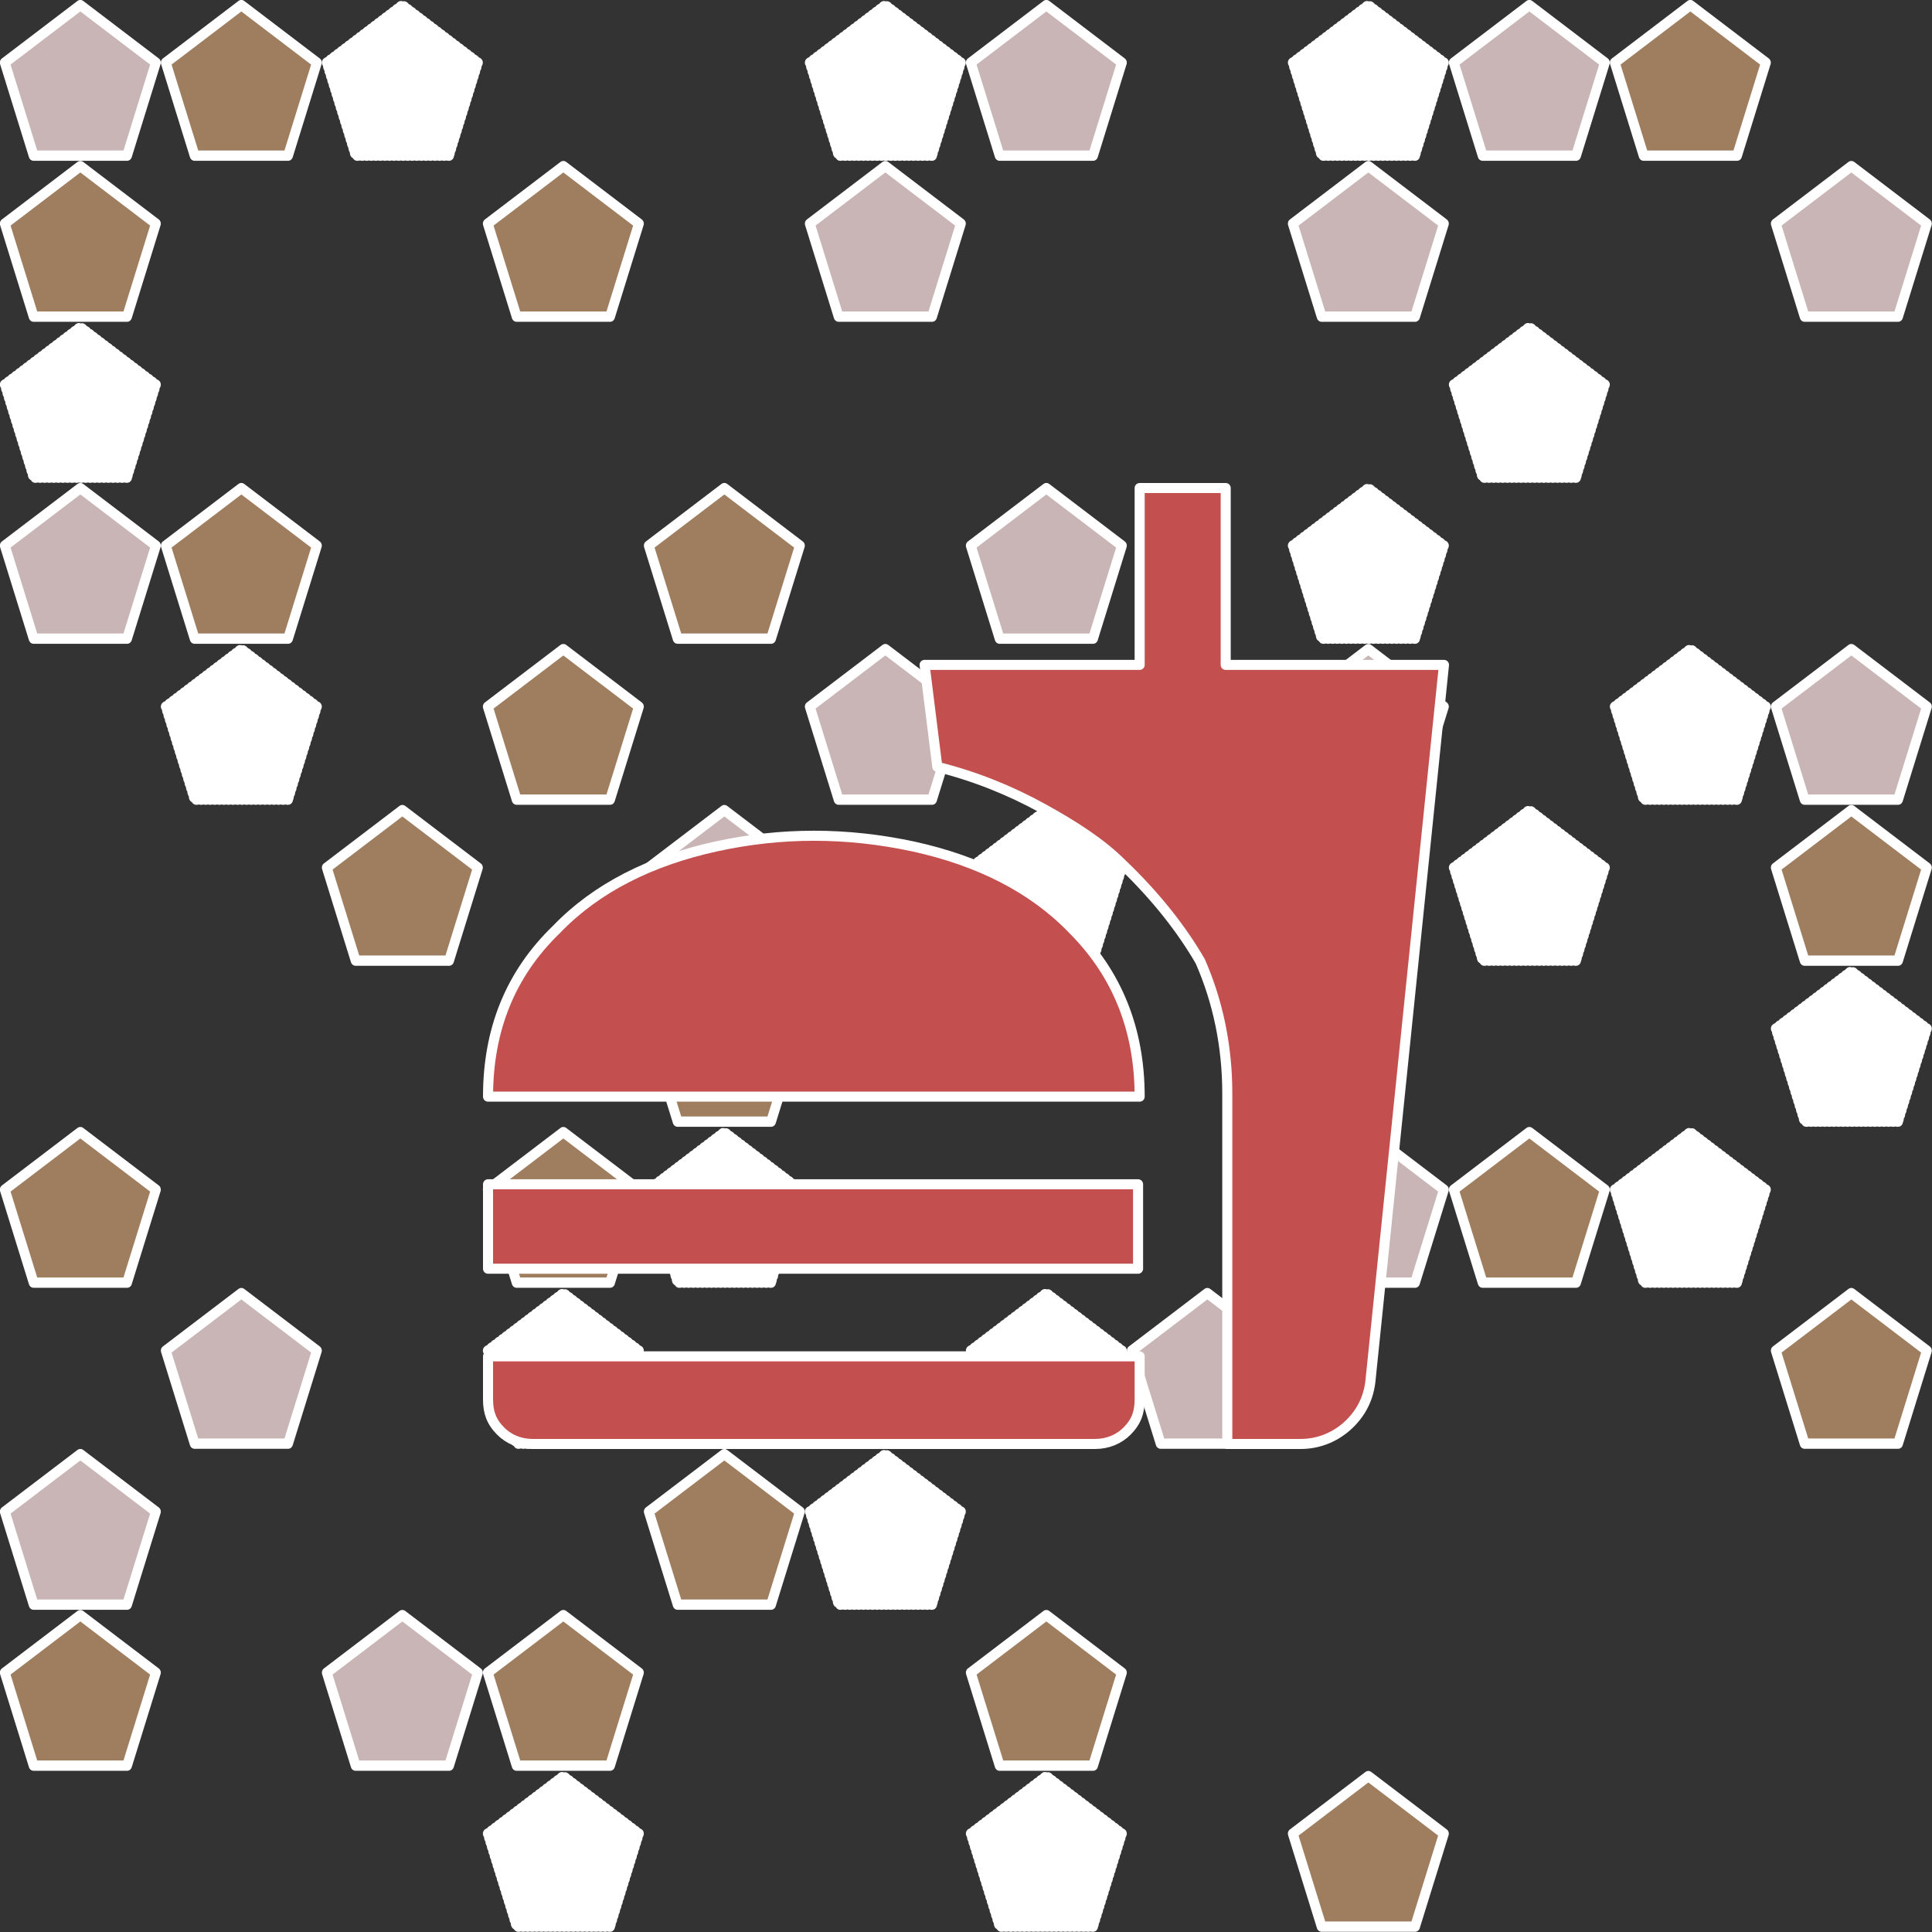 <?xml version="1.0" encoding="UTF-8" standalone="no"?>
<!-- Created with Inkscape (http://www.inkscape.org/) -->

<svg
   width="3840"
   height="3840"
   viewBox="0 0 1016 1016"
   version="1.1"
   id="svg1"
   inkscape:version="1.4.1 (93de688d07, 2025-03-30)"
   sodipodi:docname="featured-food.svg"
   xml:space="preserve"
   xmlns:inkscape="http://www.inkscape.org/namespaces/inkscape"
   xmlns:sodipodi="http://sodipodi.sourceforge.net/DTD/sodipodi-0.dtd"
   xmlns="http://www.w3.org/2000/svg"
   xmlns:svg="http://www.w3.org/2000/svg"><rect x="0" y="0" width="1016" height="1016" fill="#333333" stroke="none"/><sodipodi:namedview
     id="namedview1"
     pagecolor="#ffffff"
     bordercolor="#000000"
     borderopacity="0.25"
     inkscape:showpageshadow="2"
     inkscape:pageopacity="0.0"
     inkscape:pagecheckerboard="0"
     inkscape:deskcolor="#d1d1d1"
     inkscape:document-units="px"
     inkscape:zoom="0.19965376"
     inkscape:cx="1823.1562"
     inkscape:cy="2910.0379"
     inkscape:window-width="1918"
     inkscape:window-height="2132"
     inkscape:window-x="0"
     inkscape:window-y="0"
     inkscape:window-maximized="0"
     inkscape:current-layer="layer2"
     showguides="true"><sodipodi:guide
       position="0,508"
       orientation="0,1"
       id="guide1"
       inkscape:locked="false"
       inkscape:label=""
       inkscape:color="rgb(0,134,229)" /><sodipodi:guide
       position="508,1016"
       orientation="-1,0"
       id="guide3"
       inkscape:locked="false"
       inkscape:label=""
       inkscape:color="rgb(0,134,229)" /></sodipodi:namedview><defs
     id="defs1"><style
       id="style1">.cls-1{fill:#5b9c95;}.cls-2{fill:#72392f;}.cls-3{fill:#5e302b;}.cls-4{fill:#7f3e37;}.cls-5{fill:#cc9458;}.cls-6{fill:#f0c788;}.cls-7{fill:#eaac2e;}.cls-8{fill:#da4d5d;}.cls-9{fill:#d63d55;}.cls-10{fill:#f6e0b8;}.cls-11{fill:#76c27d;}.cls-12{fill:#69aa6d;}.cls-13{fill:#c99028;}</style></defs><g
     inkscape:label="Background 1"
     inkscape:groupmode="layer"
     id="layer1-6"
     inkscape:highlight-color="#c9b5b5"
     style="display:inline"
     transform="translate(1.5708256e-4,1.5442627e-4)"><path
       sodipodi:type="star"
       style="display:inline;fill:#c9b5b5;fill-opacity:1;stroke:#ffffff;stroke-width:12.948;stroke-linecap:round;stroke-linejoin:round;stroke-dasharray:none;stroke-dashoffset:1536;stroke-opacity:1"
       id="path8-6-3-7-1"
       inkscape:flatsided="true"
       sodipodi:sides="5"
       sodipodi:cx="508"
       sodipodi:cy="169.33334"
       sodipodi:r1="104.70524"
       sodipodi:r2="84.708321"
       sodipodi:arg1="0.94180129"
       sodipodi:arg2="1.5701198"
       inkscape:rounded="0"
       inkscape:randomized="0"
       d="m 569.601,254 -123.088,0.083 -38.116,-117.038 99.532,-72.417 99.63,72.282 z"
       inkscape:transform-center-y="-4.1832767"
       transform="matrix(0.399,2.8304596e-4,-2.700364e-4,0.418,770.937,314.192)"
       inkscape:transform-center-x="-2.2234931e-06"
       inkscape:label="path17" /><path
       sodipodi:type="star"
       style="display:inline;fill:#c9b5b5;fill-opacity:1;stroke:#ffffff;stroke-width:12.948;stroke-linecap:round;stroke-linejoin:round;stroke-dasharray:none;stroke-dashoffset:1536;stroke-opacity:1"
       id="path8-6-3-7"
       inkscape:flatsided="true"
       sodipodi:sides="5"
       sodipodi:cx="508"
       sodipodi:cy="169.33334"
       sodipodi:r1="104.70524"
       sodipodi:r2="84.708321"
       sodipodi:arg1="0.94180129"
       sodipodi:arg2="1.5701198"
       inkscape:rounded="0"
       inkscape:randomized="0"
       d="m 569.601,254 -123.088,0.083 -38.116,-117.038 99.532,-72.417 99.63,72.282 z"
       inkscape:transform-center-y="-4.1832767"
       transform="matrix(0.399,2.8304596e-4,-2.700364e-4,0.418,770.937,60.192)"
       inkscape:transform-center-x="-2.2234931e-06"
       inkscape:label="path16" /><path
       sodipodi:type="star"
       style="display:inline;fill:#c9b5b5;fill-opacity:1;stroke:#ffffff;stroke-width:12.948;stroke-linecap:round;stroke-linejoin:round;stroke-dasharray:none;stroke-dashoffset:1536;stroke-opacity:1"
       id="path8-17"
       inkscape:flatsided="true"
       sodipodi:sides="5"
       sodipodi:cx="508"
       sodipodi:cy="169.33334"
       sodipodi:r1="104.70524"
       sodipodi:r2="84.708321"
       sodipodi:arg1="0.94180129"
       sodipodi:arg2="1.5701198"
       inkscape:rounded="0"
       inkscape:randomized="0"
       d="m 569.601,254 -123.088,0.083 -38.116,-117.038 99.532,-72.417 99.63,72.282 z"
       inkscape:transform-center-y="-4.1832767"
       transform="matrix(0.399,2.8304596e-4,-2.700364e-4,0.418,601.603,-24.475)"
       inkscape:transform-center-x="-2.2234931e-06"
       inkscape:label="path15" /><path
       sodipodi:type="star"
       style="display:inline;fill:#c9b5b5;fill-opacity:1;stroke:#ffffff;stroke-width:12.948;stroke-linecap:round;stroke-linejoin:round;stroke-dasharray:none;stroke-dashoffset:1536;stroke-opacity:1"
       id="path8-6-3-9-7-3"
       inkscape:flatsided="true"
       sodipodi:sides="5"
       sodipodi:cx="508"
       sodipodi:cy="169.33334"
       sodipodi:r1="104.70524"
       sodipodi:r2="84.708321"
       sodipodi:arg1="0.94180129"
       sodipodi:arg2="1.5701198"
       inkscape:rounded="0"
       inkscape:randomized="0"
       d="m 569.601,254 -123.088,0.083 -38.116,-117.038 99.532,-72.417 99.63,72.282 z"
       inkscape:transform-center-y="-4.1832767"
       transform="matrix(0.399,2.8304596e-4,-2.700364e-4,0.418,516.936,568.192)"
       inkscape:transform-center-x="-2.2234931e-06"
       inkscape:label="path14" /><path
       sodipodi:type="star"
       style="display:inline;fill:#c9b5b5;fill-opacity:1;stroke:#ffffff;stroke-width:12.948;stroke-linecap:round;stroke-linejoin:round;stroke-dasharray:none;stroke-dashoffset:1536;stroke-opacity:1"
       id="path8-6-3-9-7"
       inkscape:flatsided="true"
       sodipodi:sides="5"
       sodipodi:cx="508"
       sodipodi:cy="169.33334"
       sodipodi:r1="104.70524"
       sodipodi:r2="84.708321"
       sodipodi:arg1="0.94180129"
       sodipodi:arg2="1.5701198"
       inkscape:rounded="0"
       inkscape:randomized="0"
       d="m 569.601,254 -123.088,0.083 -38.116,-117.038 99.532,-72.417 99.63,72.282 z"
       inkscape:transform-center-y="-4.1832767"
       transform="matrix(0.399,2.8304596e-4,-2.700364e-4,0.418,516.937,314.192)"
       inkscape:transform-center-x="-2.2234931e-06"
       inkscape:label="path13" /><path
       sodipodi:type="star"
       style="display:inline;fill:#c9b5b5;fill-opacity:1;stroke:#ffffff;stroke-width:12.948;stroke-linecap:round;stroke-linejoin:round;stroke-dasharray:none;stroke-dashoffset:1536;stroke-opacity:1"
       id="path8-6-3-9"
       inkscape:flatsided="true"
       sodipodi:sides="5"
       sodipodi:cx="508"
       sodipodi:cy="169.33334"
       sodipodi:r1="104.70524"
       sodipodi:r2="84.708321"
       sodipodi:arg1="0.94180129"
       sodipodi:arg2="1.5701198"
       inkscape:rounded="0"
       inkscape:randomized="0"
       d="m 569.601,254 -123.088,0.083 -38.116,-117.038 99.532,-72.417 99.63,72.282 z"
       inkscape:transform-center-y="-4.1832767"
       transform="matrix(0.399,2.8304596e-4,-2.700364e-4,0.418,516.937,60.192)"
       inkscape:transform-center-x="-2.2234931e-06"
       inkscape:label="path12" /><path
       sodipodi:type="star"
       style="display:inline;fill:#c9b5b5;fill-opacity:1;stroke:#ffffff;stroke-width:12.948;stroke-linecap:round;stroke-linejoin:round;stroke-dasharray:none;stroke-dashoffset:1536;stroke-opacity:1"
       id="path8-9-2-7-0"
       inkscape:flatsided="true"
       sodipodi:sides="5"
       sodipodi:cx="508"
       sodipodi:cy="169.33334"
       sodipodi:r1="104.70524"
       sodipodi:r2="84.708321"
       sodipodi:arg1="0.94180129"
       sodipodi:arg2="1.5701198"
       inkscape:rounded="0"
       inkscape:randomized="0"
       d="m 569.601,254 -123.088,0.083 -38.116,-117.038 99.532,-72.417 99.63,72.282 z"
       inkscape:transform-center-y="-4.1832767"
       transform="matrix(0.399,2.8304596e-4,-2.700364e-4,0.418,432.27,652.858)"
       inkscape:transform-center-x="-2.2234931e-06"
       inkscape:label="path11" /><path
       sodipodi:type="star"
       style="display:inline;fill:#c9b5b5;fill-opacity:1;stroke:#ffffff;stroke-width:12.948;stroke-linecap:round;stroke-linejoin:round;stroke-dasharray:none;stroke-dashoffset:1536;stroke-opacity:1"
       id="path8-6-4"
       inkscape:flatsided="true"
       sodipodi:sides="5"
       sodipodi:cx="508"
       sodipodi:cy="169.33334"
       sodipodi:r1="104.70524"
       sodipodi:r2="84.708321"
       sodipodi:arg1="0.94180129"
       sodipodi:arg2="1.5701198"
       inkscape:rounded="0"
       inkscape:randomized="0"
       d="m 569.601,254 -123.088,0.083 -38.116,-117.038 99.532,-72.417 99.63,72.282 z"
       inkscape:transform-center-y="-4.1832767"
       transform="matrix(0.399,2.8304596e-4,-2.700364e-4,0.418,347.603,229.525)"
       inkscape:transform-center-x="-2.2234931e-06"
       inkscape:label="path10" /><path
       sodipodi:type="star"
       style="display:inline;fill:#c9b5b5;fill-opacity:1;stroke:#ffffff;stroke-width:12.948;stroke-linecap:round;stroke-linejoin:round;stroke-dasharray:none;stroke-dashoffset:1536;stroke-opacity:1"
       id="path8-1"
       inkscape:flatsided="true"
       sodipodi:sides="5"
       sodipodi:cx="508"
       sodipodi:cy="169.33334"
       sodipodi:r1="104.70524"
       sodipodi:r2="84.708321"
       sodipodi:arg1="0.94180129"
       sodipodi:arg2="1.5701198"
       inkscape:rounded="0"
       inkscape:randomized="0"
       d="m 569.601,254 -123.088,0.083 -38.116,-117.038 99.532,-72.417 99.63,72.282 z"
       inkscape:transform-center-y="-4.1832767"
       transform="matrix(0.399,2.8304596e-4,-2.700364e-4,0.418,347.603,-24.475)"
       inkscape:transform-center-x="-2.2234931e-06"
       inkscape:label="path9" /><path
       sodipodi:type="star"
       style="display:inline;fill:#c9b5b5;fill-opacity:1;stroke:#ffffff;stroke-width:12.948;stroke-linecap:round;stroke-linejoin:round;stroke-dasharray:none;stroke-dashoffset:1536;stroke-opacity:1"
       id="path8-6-3-4-7"
       inkscape:flatsided="true"
       sodipodi:sides="5"
       sodipodi:cx="508"
       sodipodi:cy="169.33334"
       sodipodi:r1="104.70524"
       sodipodi:r2="84.708321"
       sodipodi:arg1="0.94180129"
       sodipodi:arg2="1.5701198"
       inkscape:rounded="0"
       inkscape:randomized="0"
       d="m 569.601,254 -123.088,0.083 -38.116,-117.038 99.532,-72.417 99.63,72.282 z"
       inkscape:transform-center-y="-4.1832767"
       transform="matrix(0.399,2.8304596e-4,-2.700364e-4,0.418,262.937,314.192)"
       inkscape:transform-center-x="-2.2234931e-06"
       inkscape:label="path8" /><path
       sodipodi:type="star"
       style="display:inline;fill:#c9b5b5;fill-opacity:1;stroke:#ffffff;stroke-width:12.948;stroke-linecap:round;stroke-linejoin:round;stroke-dasharray:none;stroke-dashoffset:1536;stroke-opacity:1"
       id="path8-6-3-4"
       inkscape:flatsided="true"
       sodipodi:sides="5"
       sodipodi:cx="508"
       sodipodi:cy="169.33334"
       sodipodi:r1="104.70524"
       sodipodi:r2="84.708321"
       sodipodi:arg1="0.94180129"
       sodipodi:arg2="1.5701198"
       inkscape:rounded="0"
       inkscape:randomized="0"
       d="m 569.601,254 -123.088,0.083 -38.116,-117.038 99.532,-72.417 99.63,72.282 z"
       inkscape:transform-center-y="-4.1832767"
       transform="matrix(0.399,2.8304596e-4,-2.700364e-4,0.418,262.937,60.192)"
       inkscape:transform-center-x="-2.2234931e-06"
       inkscape:label="path7" /><path
       sodipodi:type="star"
       style="display:inline;fill:#c9b5b5;fill-opacity:1;stroke:#ffffff;stroke-width:12.948;stroke-linecap:round;stroke-linejoin:round;stroke-dasharray:none;stroke-dashoffset:1536;stroke-opacity:1"
       id="path8-9-5-3"
       inkscape:flatsided="true"
       sodipodi:sides="5"
       sodipodi:cx="508"
       sodipodi:cy="169.33334"
       sodipodi:r1="104.70524"
       sodipodi:r2="84.708321"
       sodipodi:arg1="0.94180129"
       sodipodi:arg2="1.5701198"
       inkscape:rounded="0"
       inkscape:randomized="0"
       d="m 569.601,254 -123.088,0.083 -38.116,-117.038 99.532,-72.417 99.63,72.282 z"
       inkscape:transform-center-y="-4.1832767"
       transform="matrix(0.399,2.8304596e-4,-2.700364e-4,0.418,178.27,398.858)"
       inkscape:transform-center-x="-2.2234931e-06"
       inkscape:label="path6" /><path
       sodipodi:type="star"
       style="display:inline;fill:#c9b5b5;fill-opacity:1;stroke:#ffffff;stroke-width:12.948;stroke-linecap:round;stroke-linejoin:round;stroke-dasharray:none;stroke-dashoffset:1536;stroke-opacity:1"
       id="path8-6-3-5-08"
       inkscape:flatsided="true"
       sodipodi:sides="5"
       sodipodi:cx="508"
       sodipodi:cy="169.33334"
       sodipodi:r1="104.70524"
       sodipodi:r2="84.708321"
       sodipodi:arg1="0.94180129"
       sodipodi:arg2="1.5701198"
       inkscape:rounded="0"
       inkscape:randomized="0"
       d="m 569.601,254 -123.088,0.083 -38.116,-117.038 99.532,-72.417 99.63,72.282 z"
       inkscape:transform-center-y="-4.1832767"
       transform="matrix(0.399,2.8304596e-4,-2.700364e-4,0.418,8.936,822.191)"
       inkscape:transform-center-x="-2.2234931e-06"
       inkscape:label="path5" /><path
       sodipodi:type="star"
       style="display:inline;fill:#c9b5b5;fill-opacity:1;stroke:#ffffff;stroke-width:12.948;stroke-linecap:round;stroke-linejoin:round;stroke-dasharray:none;stroke-dashoffset:1536;stroke-opacity:1"
       id="path8-9-6-5"
       inkscape:flatsided="true"
       sodipodi:sides="5"
       sodipodi:cx="508"
       sodipodi:cy="169.33334"
       sodipodi:r1="104.70524"
       sodipodi:r2="84.708321"
       sodipodi:arg1="0.94180129"
       sodipodi:arg2="1.5701198"
       inkscape:rounded="0"
       inkscape:randomized="0"
       d="m 569.601,254 -123.088,0.083 -38.116,-117.038 99.532,-72.417 99.63,72.282 z"
       inkscape:transform-center-y="-4.1832767"
       transform="matrix(0.399,2.8304596e-4,-2.700364e-4,0.418,-75.73,652.858)"
       inkscape:transform-center-x="-2.2234931e-06"
       inkscape:label="path4" /><path
       sodipodi:type="star"
       style="display:inline;fill:#c9b5b5;fill-opacity:1;stroke:#ffffff;stroke-width:12.948;stroke-linecap:round;stroke-linejoin:round;stroke-dasharray:none;stroke-dashoffset:1536;stroke-opacity:1"
       id="path8-6-39-9"
       inkscape:flatsided="true"
       sodipodi:sides="5"
       sodipodi:cx="508"
       sodipodi:cy="169.33334"
       sodipodi:r1="104.70524"
       sodipodi:r2="84.708321"
       sodipodi:arg1="0.94180129"
       sodipodi:arg2="1.5701198"
       inkscape:rounded="0"
       inkscape:randomized="0"
       d="m 569.601,254 -123.088,0.083 -38.116,-117.038 99.532,-72.417 99.63,72.282 z"
       inkscape:transform-center-y="-4.1832767"
       transform="matrix(0.399,2.8304596e-4,-2.700364e-4,0.418,-160.397,737.525)"
       inkscape:transform-center-x="-2.2234931e-06"
       inkscape:label="path3" /><path
       sodipodi:type="star"
       style="display:inline;fill:#c9b5b5;fill-opacity:1;stroke:#ffffff;stroke-width:12.948;stroke-linecap:round;stroke-linejoin:round;stroke-dasharray:none;stroke-dashoffset:1536;stroke-opacity:1"
       id="path8-6"
       inkscape:flatsided="true"
       sodipodi:sides="5"
       sodipodi:cx="508"
       sodipodi:cy="169.33334"
       sodipodi:r1="104.70524"
       sodipodi:r2="84.708321"
       sodipodi:arg1="0.94180129"
       sodipodi:arg2="1.5701198"
       inkscape:rounded="0"
       inkscape:randomized="0"
       d="m 569.601,254 -123.088,0.083 -38.116,-117.038 99.532,-72.417 99.63,72.282 z"
       inkscape:transform-center-y="-4.1832767"
       transform="matrix(0.399,2.8304596e-4,-2.700364e-4,0.418,-160.397,229.525)"
       inkscape:transform-center-x="-2.2234931e-06"
       inkscape:label="path2" /><path
       sodipodi:type="star"
       style="display:inline;fill:#c9b5b5;fill-opacity:1;stroke:#ffffff;stroke-width:12.948;stroke-linecap:round;stroke-linejoin:round;stroke-dasharray:none;stroke-dashoffset:1536;stroke-opacity:1"
       id="path8"
       inkscape:flatsided="true"
       sodipodi:sides="5"
       sodipodi:cx="508"
       sodipodi:cy="169.33334"
       sodipodi:r1="104.70524"
       sodipodi:r2="84.708321"
       sodipodi:arg1="0.94180129"
       sodipodi:arg2="1.5701198"
       inkscape:rounded="0"
       inkscape:randomized="0"
       d="m 569.601,254 -123.088,0.083 -38.116,-117.038 99.532,-72.417 99.63,72.282 z"
       inkscape:transform-center-y="-4.1832767"
       transform="matrix(0.399,2.8304596e-4,-2.700364e-4,0.418,-160.397,-24.475)"
       inkscape:transform-center-x="-2.2234931e-06"
       inkscape:label="path1" /></g><g
     inkscape:groupmode="layer"
     id="layer5-0"
     inkscape:label="Background 2"
     inkscape:highlight-color="#9f7e60"
     style="display:inline"
     transform="translate(1.5708256e-4,1.5442627e-4)"><path
       sodipodi:type="star"
       style="display:inline;fill:#9f7e60;fill-opacity:1;stroke:#ffffff;stroke-width:12.949;stroke-linecap:round;stroke-linejoin:round;stroke-dasharray:none;stroke-dashoffset:1536;stroke-opacity:1"
       id="path8-3-32-0-8-4-6"
       inkscape:flatsided="true"
       sodipodi:sides="5"
       sodipodi:cx="508"
       sodipodi:cy="169.33334"
       sodipodi:r1="104.70524"
       sodipodi:r2="84.708321"
       sodipodi:arg1="0.94180129"
       sodipodi:arg2="1.5701198"
       inkscape:rounded="0"
       inkscape:randomized="0"
       d="m 569.601,254 -123.088,0.083 -38.116,-117.038 99.532,-72.417 99.63,72.282 z"
       inkscape:transform-center-y="-4.1832727"
       transform="matrix(0.399,2.8304596e-4,-2.700364e-4,0.418,770.937,652.858)"
       inkscape:label="path19"
       inkscape:transform-center-x="-2.4943221e-06" /><path
       sodipodi:type="star"
       style="display:inline;fill:#9f7e60;fill-opacity:1;stroke:#ffffff;stroke-width:12.949;stroke-linecap:round;stroke-linejoin:round;stroke-dasharray:none;stroke-dashoffset:1536;stroke-opacity:1"
       id="path8-3-32-0-8-2"
       inkscape:flatsided="true"
       sodipodi:sides="5"
       sodipodi:cx="508"
       sodipodi:cy="169.33334"
       sodipodi:r1="104.70524"
       sodipodi:r2="84.708321"
       sodipodi:arg1="0.94180129"
       sodipodi:arg2="1.5701198"
       inkscape:rounded="0"
       inkscape:randomized="0"
       d="m 569.601,254 -123.088,0.083 -38.116,-117.038 99.532,-72.417 99.63,72.282 z"
       inkscape:transform-center-y="-4.1832727"
       transform="matrix(0.399,2.8304596e-4,-2.700364e-4,0.418,770.937,398.858)"
       inkscape:label="path18"
       inkscape:transform-center-x="-2.4943221e-06" /><path
       sodipodi:type="star"
       style="display:inline;fill:#9f7e60;fill-opacity:1;stroke:#ffffff;stroke-width:12.949;stroke-linecap:round;stroke-linejoin:round;stroke-dasharray:none;stroke-dashoffset:1536;stroke-opacity:1"
       id="path8-3-2-1-6"
       inkscape:flatsided="true"
       sodipodi:sides="5"
       sodipodi:cx="508"
       sodipodi:cy="169.33334"
       sodipodi:r1="104.70524"
       sodipodi:r2="84.708321"
       sodipodi:arg1="0.94180129"
       sodipodi:arg2="1.5701198"
       inkscape:rounded="0"
       inkscape:randomized="0"
       d="m 569.601,254 -123.088,0.083 -38.116,-117.038 99.532,-72.417 99.63,72.282 z"
       inkscape:transform-center-y="-4.1832727"
       transform="matrix(0.399,2.8304596e-4,-2.700364e-4,0.418,686.27,-24.475)"
       inkscape:label="path17"
       inkscape:transform-center-x="-3.522431e-06" /><path
       sodipodi:type="star"
       style="display:inline;fill:#9f7e60;fill-opacity:1;stroke:#ffffff;stroke-width:12.949;stroke-linecap:round;stroke-linejoin:round;stroke-dasharray:none;stroke-dashoffset:1536;stroke-opacity:1"
       id="path8-3-1-2-9-1"
       inkscape:flatsided="true"
       sodipodi:sides="5"
       sodipodi:cx="508"
       sodipodi:cy="169.33334"
       sodipodi:r1="104.70524"
       sodipodi:r2="84.708321"
       sodipodi:arg1="0.94180129"
       sodipodi:arg2="1.5701198"
       inkscape:rounded="0"
       inkscape:randomized="0"
       d="m 569.601,254 -123.088,0.083 -38.116,-117.038 99.532,-72.417 99.63,72.282 z"
       inkscape:transform-center-y="-4.1832727"
       transform="matrix(0.399,2.8304596e-4,-2.700364e-4,0.418,601.604,568.192)"
       inkscape:label="path16"
       inkscape:transform-center-x="-2.4943221e-06" /><path
       sodipodi:type="star"
       style="display:inline;fill:#9f7e60;fill-opacity:1;stroke:#ffffff;stroke-width:12.949;stroke-linecap:round;stroke-linejoin:round;stroke-dasharray:none;stroke-dashoffset:1536;stroke-opacity:1"
       id="path8-3-32-8-9-0-8"
       inkscape:flatsided="true"
       sodipodi:sides="5"
       sodipodi:cx="508"
       sodipodi:cy="169.33334"
       sodipodi:r1="104.70524"
       sodipodi:r2="84.708321"
       sodipodi:arg1="0.94180129"
       sodipodi:arg2="1.5701198"
       inkscape:rounded="0"
       inkscape:randomized="0"
       d="m 569.601,254 -123.088,0.083 -38.116,-117.038 99.532,-72.417 99.63,72.282 z"
       inkscape:transform-center-y="-4.1832727"
       transform="matrix(0.399,2.8304596e-4,-2.700364e-4,0.418,516.937,906.858)"
       inkscape:label="path15"
       inkscape:transform-center-x="-2.4943221e-06" /><path
       sodipodi:type="star"
       style="display:inline;fill:#9f7e60;fill-opacity:1;stroke:#ffffff;stroke-width:12.949;stroke-linecap:round;stroke-linejoin:round;stroke-dasharray:none;stroke-dashoffset:1536;stroke-opacity:1"
       id="path8-3-6-9-3-7"
       inkscape:flatsided="true"
       sodipodi:sides="5"
       sodipodi:cx="508"
       sodipodi:cy="169.33334"
       sodipodi:r1="104.70524"
       sodipodi:r2="84.708321"
       sodipodi:arg1="0.94180129"
       sodipodi:arg2="1.5701198"
       inkscape:rounded="0"
       inkscape:randomized="0"
       d="m 569.601,254 -123.088,0.083 -38.116,-117.038 99.532,-72.417 99.63,72.282 z"
       inkscape:transform-center-y="-4.1832727"
       transform="matrix(0.399,2.8304596e-4,-2.700364e-4,0.418,347.604,822.192)"
       inkscape:label="path14"
       inkscape:transform-center-x="-2.4943221e-06" /><path
       sodipodi:type="star"
       style="display:inline;fill:#9f7e60;fill-opacity:1;stroke:#ffffff;stroke-width:12.949;stroke-linecap:round;stroke-linejoin:round;stroke-dasharray:none;stroke-dashoffset:1536;stroke-opacity:1"
       id="path8-3-29-7-8-7-9"
       inkscape:flatsided="true"
       sodipodi:sides="5"
       sodipodi:cx="508"
       sodipodi:cy="169.33334"
       sodipodi:r1="104.70524"
       sodipodi:r2="84.708321"
       sodipodi:arg1="0.94180129"
       sodipodi:arg2="1.5701198"
       inkscape:rounded="0"
       inkscape:randomized="0"
       d="m 569.601,254 -123.088,0.083 -38.116,-117.038 99.532,-72.417 99.63,72.282 z"
       inkscape:transform-center-y="-4.1832727"
       transform="matrix(0.399,2.8304596e-4,-2.700364e-4,0.418,178.27,737.525)"
       inkscape:label="path13"
       inkscape:transform-center-x="-2.4943221e-06" /><path
       sodipodi:type="star"
       style="display:inline;fill:#9f7e60;fill-opacity:1;stroke:#ffffff;stroke-width:12.949;stroke-linecap:round;stroke-linejoin:round;stroke-dasharray:none;stroke-dashoffset:1536;stroke-opacity:1"
       id="path8-3-29-7-8-2"
       inkscape:flatsided="true"
       sodipodi:sides="5"
       sodipodi:cx="508"
       sodipodi:cy="169.33334"
       sodipodi:r1="104.70524"
       sodipodi:r2="84.708321"
       sodipodi:arg1="0.94180129"
       sodipodi:arg2="1.5701198"
       inkscape:rounded="0"
       inkscape:randomized="0"
       d="m 569.601,254 -123.088,0.083 -38.116,-117.038 99.532,-72.417 99.63,72.282 z"
       inkscape:transform-center-y="-4.1832727"
       transform="matrix(0.399,2.8304596e-4,-2.700364e-4,0.418,178.27,483.525)"
       inkscape:label="path12"
       inkscape:transform-center-x="-2.4943221e-06" /><path
       sodipodi:type="star"
       style="display:inline;fill:#9f7e60;fill-opacity:1;stroke:#ffffff;stroke-width:12.949;stroke-linecap:round;stroke-linejoin:round;stroke-dasharray:none;stroke-dashoffset:1536;stroke-opacity:1"
       id="path8-3-29-7-0"
       inkscape:flatsided="true"
       sodipodi:sides="5"
       sodipodi:cx="508"
       sodipodi:cy="169.33334"
       sodipodi:r1="104.70524"
       sodipodi:r2="84.708321"
       sodipodi:arg1="0.94180129"
       sodipodi:arg2="1.5701198"
       inkscape:rounded="0"
       inkscape:randomized="0"
       d="m 569.601,254 -123.088,0.083 -38.116,-117.038 99.532,-72.417 99.63,72.282 z"
       inkscape:transform-center-y="-4.1832727"
       transform="matrix(0.399,2.8304596e-4,-2.700364e-4,0.418,178.27,229.525)"
       inkscape:label="path11"
       inkscape:transform-center-x="-2.4943221e-06" /><path
       sodipodi:type="star"
       style="display:inline;fill:#9f7e60;fill-opacity:1;stroke:#ffffff;stroke-width:12.949;stroke-linecap:round;stroke-linejoin:round;stroke-dasharray:none;stroke-dashoffset:1536;stroke-opacity:1"
       id="path8-3-5-8-0-2"
       inkscape:flatsided="true"
       sodipodi:sides="5"
       sodipodi:cx="508"
       sodipodi:cy="169.33334"
       sodipodi:r1="104.70524"
       sodipodi:r2="84.708321"
       sodipodi:arg1="0.94180129"
       sodipodi:arg2="1.5701198"
       inkscape:rounded="0"
       inkscape:randomized="0"
       d="m 569.601,254 -123.088,0.083 -38.116,-117.038 99.532,-72.417 99.63,72.282 z"
       inkscape:transform-center-y="-4.1832727"
       transform="matrix(0.399,2.8304596e-4,-2.700364e-4,0.418,93.604,822.192)"
       inkscape:label="path10"
       inkscape:transform-center-x="-2.4943221e-06" /><path
       sodipodi:type="star"
       style="display:inline;fill:#9f7e60;fill-opacity:1;stroke:#ffffff;stroke-width:12.949;stroke-linecap:round;stroke-linejoin:round;stroke-dasharray:none;stroke-dashoffset:1536;stroke-opacity:1"
       id="path8-3-5-8-5-3"
       inkscape:flatsided="true"
       sodipodi:sides="5"
       sodipodi:cx="508"
       sodipodi:cy="169.33334"
       sodipodi:r1="104.70524"
       sodipodi:r2="84.708321"
       sodipodi:arg1="0.94180129"
       sodipodi:arg2="1.5701198"
       inkscape:rounded="0"
       inkscape:randomized="0"
       d="m 569.601,254 -123.088,0.083 -38.116,-117.038 99.532,-72.417 99.63,72.282 z"
       inkscape:transform-center-y="-4.1832727"
       transform="matrix(0.399,2.8304596e-4,-2.700364e-4,0.418,93.604,568.192)"
       inkscape:label="path9"
       inkscape:transform-center-x="-2.4943221e-06" /><path
       sodipodi:type="star"
       style="display:inline;fill:#9f7e60;fill-opacity:1;stroke:#ffffff;stroke-width:12.949;stroke-linecap:round;stroke-linejoin:round;stroke-dasharray:none;stroke-dashoffset:1536;stroke-opacity:1"
       id="path8-3-5-8-7"
       inkscape:flatsided="true"
       sodipodi:sides="5"
       sodipodi:cx="508"
       sodipodi:cy="169.33334"
       sodipodi:r1="104.70524"
       sodipodi:r2="84.708321"
       sodipodi:arg1="0.94180129"
       sodipodi:arg2="1.5701198"
       inkscape:rounded="0"
       inkscape:randomized="0"
       d="m 569.601,254 -123.088,0.083 -38.116,-117.038 99.532,-72.417 99.63,72.282 z"
       inkscape:transform-center-y="-4.1832727"
       transform="matrix(0.399,2.8304596e-4,-2.700364e-4,0.418,93.604,314.192)"
       inkscape:label="path8"
       inkscape:transform-center-x="-2.4943221e-06" /><path
       sodipodi:type="star"
       style="display:inline;fill:#9f7e60;fill-opacity:1;stroke:#ffffff;stroke-width:12.949;stroke-linecap:round;stroke-linejoin:round;stroke-dasharray:none;stroke-dashoffset:1536;stroke-opacity:1"
       id="path8-3-5-5"
       inkscape:flatsided="true"
       sodipodi:sides="5"
       sodipodi:cx="508"
       sodipodi:cy="169.33334"
       sodipodi:r1="104.70524"
       sodipodi:r2="84.708321"
       sodipodi:arg1="0.94180129"
       sodipodi:arg2="1.5701198"
       inkscape:rounded="0"
       inkscape:randomized="0"
       d="m 569.601,254 -123.088,0.083 -38.116,-117.038 99.532,-72.417 99.63,72.282 z"
       inkscape:transform-center-y="-4.1832727"
       transform="matrix(0.399,2.8304596e-4,-2.700364e-4,0.418,93.604,60.192)"
       inkscape:label="path7"
       inkscape:transform-center-x="-2.4943221e-06" /><path
       sodipodi:type="star"
       style="display:inline;fill:#9f7e60;fill-opacity:1;stroke:#ffffff;stroke-width:12.949;stroke-linecap:round;stroke-linejoin:round;stroke-dasharray:none;stroke-dashoffset:1536;stroke-opacity:1"
       id="path8-3-32-5-9"
       inkscape:flatsided="true"
       sodipodi:sides="5"
       sodipodi:cx="508"
       sodipodi:cy="169.33334"
       sodipodi:r1="104.70524"
       sodipodi:r2="84.708321"
       sodipodi:arg1="0.94180129"
       sodipodi:arg2="1.5701198"
       inkscape:rounded="0"
       inkscape:randomized="0"
       d="m 569.601,254 -123.088,0.083 -38.116,-117.038 99.532,-72.417 99.63,72.282 z"
       inkscape:transform-center-y="-4.1832727"
       transform="matrix(0.399,2.8304596e-4,-2.700364e-4,0.418,8.937,398.858)"
       inkscape:label="path6"
       inkscape:transform-center-x="-2.4943221e-06" /><path
       sodipodi:type="star"
       style="display:inline;fill:#9f7e60;fill-opacity:1;stroke:#ffffff;stroke-width:12.949;stroke-linecap:round;stroke-linejoin:round;stroke-dasharray:none;stroke-dashoffset:1536;stroke-opacity:1"
       id="path8-3-29-2"
       inkscape:flatsided="true"
       sodipodi:sides="5"
       sodipodi:cx="508"
       sodipodi:cy="169.33334"
       sodipodi:r1="104.70524"
       sodipodi:r2="84.708321"
       sodipodi:arg1="0.94180129"
       sodipodi:arg2="1.5701198"
       inkscape:rounded="0"
       inkscape:randomized="0"
       d="m 569.601,254 -123.088,0.083 -38.116,-117.038 99.532,-72.417 99.63,72.282 z"
       inkscape:transform-center-y="-4.1832727"
       transform="matrix(0.399,2.8304596e-4,-2.700364e-4,0.418,-75.73,229.525)"
       inkscape:label="path5"
       inkscape:transform-center-x="-2.4943221e-06" /><path
       sodipodi:type="star"
       style="display:inline;fill:#9f7e60;fill-opacity:1;stroke:#ffffff;stroke-width:12.949;stroke-linecap:round;stroke-linejoin:round;stroke-dasharray:none;stroke-dashoffset:1536;stroke-opacity:1"
       id="path8-3-2-2"
       inkscape:flatsided="true"
       sodipodi:sides="5"
       sodipodi:cx="508"
       sodipodi:cy="169.33334"
       sodipodi:r1="104.70524"
       sodipodi:r2="84.708321"
       sodipodi:arg1="0.94180129"
       sodipodi:arg2="1.5701198"
       inkscape:rounded="0"
       inkscape:randomized="0"
       d="m 569.601,254 -123.088,0.083 -38.116,-117.038 99.532,-72.417 99.63,72.282 z"
       inkscape:transform-center-y="-4.1832727"
       transform="matrix(0.399,2.8304596e-4,-2.700364e-4,0.418,-75.73,-24.475)"
       inkscape:label="path4"
       inkscape:transform-center-x="-3.522431e-06" /><path
       sodipodi:type="star"
       style="display:inline;fill:#9f7e60;fill-opacity:1;stroke:#ffffff;stroke-width:12.949;stroke-linecap:round;stroke-linejoin:round;stroke-dasharray:none;stroke-dashoffset:1536;stroke-opacity:1"
       id="path8-3-9-9-8"
       inkscape:flatsided="true"
       sodipodi:sides="5"
       sodipodi:cx="508"
       sodipodi:cy="169.33334"
       sodipodi:r1="104.70524"
       sodipodi:r2="84.708321"
       sodipodi:arg1="0.94180129"
       sodipodi:arg2="1.5701198"
       inkscape:rounded="0"
       inkscape:randomized="0"
       d="m 569.601,254 -123.088,0.083 -38.116,-117.038 99.532,-72.417 99.63,72.282 z"
       inkscape:transform-center-y="-4.1832727"
       transform="matrix(0.399,2.8304596e-4,-2.700364e-4,0.418,-160.397,822.192)"
       inkscape:label="path3"
       inkscape:transform-center-x="-2.4943221e-06" /><path
       sodipodi:type="star"
       style="display:inline;fill:#9f7e60;fill-opacity:1;stroke:#ffffff;stroke-width:12.949;stroke-linecap:round;stroke-linejoin:round;stroke-dasharray:none;stroke-dashoffset:1536;stroke-opacity:1"
       id="path8-3-9-1-9"
       inkscape:flatsided="true"
       sodipodi:sides="5"
       sodipodi:cx="508"
       sodipodi:cy="169.33334"
       sodipodi:r1="104.70524"
       sodipodi:r2="84.708321"
       sodipodi:arg1="0.94180129"
       sodipodi:arg2="1.5701198"
       inkscape:rounded="0"
       inkscape:randomized="0"
       d="m 569.601,254 -123.088,0.083 -38.116,-117.038 99.532,-72.417 99.63,72.282 z"
       inkscape:transform-center-y="-4.1832727"
       transform="matrix(0.399,2.8304596e-4,-2.700364e-4,0.418,-160.396,568.192)"
       inkscape:label="path2"
       inkscape:transform-center-x="-2.4943221e-06" /><path
       sodipodi:type="star"
       style="display:inline;fill:#9f7e60;fill-opacity:1;stroke:#ffffff;stroke-width:12.949;stroke-linecap:round;stroke-linejoin:round;stroke-dasharray:none;stroke-dashoffset:1536;stroke-opacity:1"
       id="path8-3-7"
       inkscape:flatsided="true"
       sodipodi:sides="5"
       sodipodi:cx="508"
       sodipodi:cy="169.33334"
       sodipodi:r1="104.70524"
       sodipodi:r2="84.708321"
       sodipodi:arg1="0.94180129"
       sodipodi:arg2="1.5701198"
       inkscape:rounded="0"
       inkscape:randomized="0"
       d="m 569.601,254 -123.088,0.083 -38.116,-117.038 99.532,-72.417 99.63,72.282 z"
       inkscape:transform-center-y="-4.1832727"
       transform="matrix(0.399,2.8304596e-4,-2.700364e-4,0.418,-160.396,60.192)"
       inkscape:label="path1"
       inkscape:transform-center-x="-2.4943221e-06" /></g><g
     inkscape:groupmode="layer"
     id="layer6-3"
     inkscape:label="Background 3"
     inkscape:highlight-color="#ffffff"
     style="display:inline;stroke-dasharray:1, 5;stroke-dashoffset:0"
     transform="translate(1.5708256e-4,1.5442627e-4)"><path
       sodipodi:type="star"
       style="display:inline;fill:#ffffff;fill-opacity:1;stroke:#ffffff;stroke-width:12.949;stroke-linecap:round;stroke-linejoin:round;stroke-dasharray:none;stroke-dashoffset:1536;stroke-opacity:1"
       id="path8-3-3-54-49-3-6"
       inkscape:flatsided="true"
       sodipodi:sides="5"
       sodipodi:cx="508"
       sodipodi:cy="169.33334"
       sodipodi:r1="104.70524"
       sodipodi:r2="84.708321"
       sodipodi:arg1="0.94180129"
       sodipodi:arg2="1.5701198"
       inkscape:rounded="0"
       inkscape:randomized="0"
       d="m 569.601,254 -123.088,0.083 -38.116,-117.038 99.532,-72.417 99.63,72.282 z"
       inkscape:transform-center-y="-4.1832727"
       transform="matrix(0.399,2.8304596e-4,-2.700364e-4,0.418,770.937,483.525)"
       inkscape:label="path18"
       inkscape:transform-center-x="-2.5224309e-06" /><path
       sodipodi:type="star"
       style="display:inline;fill:#ffffff;fill-opacity:1;stroke:#ffffff;stroke-width:12.949;stroke-linecap:round;stroke-linejoin:round;stroke-dasharray:none;stroke-dashoffset:1536;stroke-opacity:1"
       id="path8-3-3-5-0-8-8-1"
       inkscape:flatsided="true"
       sodipodi:sides="5"
       sodipodi:cx="508"
       sodipodi:cy="169.33334"
       sodipodi:r1="104.70524"
       sodipodi:r2="84.708321"
       sodipodi:arg1="0.94180129"
       sodipodi:arg2="1.5701198"
       inkscape:rounded="0"
       inkscape:randomized="0"
       d="m 569.601,254 -123.088,0.083 -38.116,-117.038 99.532,-72.417 99.63,72.282 z"
       inkscape:transform-center-y="-4.1832727"
       transform="matrix(0.399,2.8304596e-4,-2.700364e-4,0.418,686.27,568.192)"
       inkscape:label="path17"
       inkscape:transform-center-x="-2.5224309e-06" /><path
       sodipodi:type="star"
       style="display:inline;fill:#ffffff;fill-opacity:1;stroke:#ffffff;stroke-width:12.949;stroke-linecap:round;stroke-linejoin:round;stroke-dasharray:none;stroke-dashoffset:1536;stroke-opacity:1"
       id="path8-3-3-5-0-8-2"
       inkscape:flatsided="true"
       sodipodi:sides="5"
       sodipodi:cx="508"
       sodipodi:cy="169.33334"
       sodipodi:r1="104.70524"
       sodipodi:r2="84.708321"
       sodipodi:arg1="0.94180129"
       sodipodi:arg2="1.5701198"
       inkscape:rounded="0"
       inkscape:randomized="0"
       d="m 569.601,254 -123.088,0.083 -38.116,-117.038 99.532,-72.417 99.63,72.282 z"
       inkscape:transform-center-y="-4.1832727"
       transform="matrix(0.399,2.8304596e-4,-2.700364e-4,0.418,686.27,314.192)"
       inkscape:label="path16"
       inkscape:transform-center-x="-2.5224309e-06" /><path
       sodipodi:type="star"
       style="display:inline;fill:#ffffff;fill-opacity:1;stroke:#ffffff;stroke-width:12.949;stroke-linecap:round;stroke-linejoin:round;stroke-dasharray:none;stroke-dashoffset:1536;stroke-opacity:1"
       id="path8-3-3-9-5-9"
       inkscape:flatsided="true"
       sodipodi:sides="5"
       sodipodi:cx="508"
       sodipodi:cy="169.33334"
       sodipodi:r1="104.70524"
       sodipodi:r2="84.708321"
       sodipodi:arg1="0.94180129"
       sodipodi:arg2="1.5701198"
       inkscape:rounded="0"
       inkscape:randomized="0"
       d="m 569.601,254 -123.088,0.083 -38.116,-117.038 99.532,-72.417 99.63,72.282 z"
       inkscape:transform-center-y="-4.1832727"
       transform="matrix(0.399,2.8304596e-4,-2.700364e-4,0.418,601.603,398.858)"
       inkscape:label="path15"
       inkscape:transform-center-x="-2.5224309e-06" /><path
       sodipodi:type="star"
       style="display:inline;fill:#ffffff;fill-opacity:1;stroke:#ffffff;stroke-width:12.949;stroke-linecap:round;stroke-linejoin:round;stroke-dasharray:none;stroke-dashoffset:1536;stroke-opacity:1"
       id="path8-3-3-9-3"
       inkscape:flatsided="true"
       sodipodi:sides="5"
       sodipodi:cx="508"
       sodipodi:cy="169.33334"
       sodipodi:r1="104.70524"
       sodipodi:r2="84.708321"
       sodipodi:arg1="0.94180129"
       sodipodi:arg2="1.5701198"
       inkscape:rounded="0"
       inkscape:randomized="0"
       d="m 569.601,254 -123.088,0.083 -38.116,-117.038 99.532,-72.417 99.63,72.282 z"
       inkscape:transform-center-y="-4.1832727"
       transform="matrix(0.399,2.8304596e-4,-2.700364e-4,0.418,601.603,144.858)"
       inkscape:label="path14"
       inkscape:transform-center-x="-2.5224309e-06" /><path
       sodipodi:type="star"
       style="display:inline;fill:#ffffff;fill-opacity:1;stroke:#ffffff;stroke-width:12.949;stroke-linecap:round;stroke-linejoin:round;stroke-dasharray:none;stroke-dashoffset:1536;stroke-opacity:1"
       id="path8-3-3-54-4-1"
       inkscape:flatsided="true"
       sodipodi:sides="5"
       sodipodi:cx="508"
       sodipodi:cy="169.33334"
       sodipodi:r1="104.70524"
       sodipodi:r2="84.708321"
       sodipodi:arg1="0.94180129"
       sodipodi:arg2="1.5701198"
       inkscape:rounded="0"
       inkscape:randomized="0"
       d="m 569.601,254 -123.088,0.083 -38.116,-117.038 99.532,-72.417 99.63,72.282 z"
       inkscape:transform-center-y="-4.1832727"
       transform="matrix(0.399,2.8304596e-4,-2.700364e-4,0.418,516.937,229.525)"
       inkscape:label="path13"
       inkscape:transform-center-x="-2.5224309e-06" /><path
       sodipodi:type="star"
       style="display:inline;fill:#ffffff;fill-opacity:1;stroke:#ffffff;stroke-width:12.949;stroke-linecap:round;stroke-linejoin:round;stroke-dasharray:none;stroke-dashoffset:1536;stroke-opacity:1"
       id="path8-3-3-5-7-5-9"
       inkscape:flatsided="true"
       sodipodi:sides="5"
       sodipodi:cx="508"
       sodipodi:cy="169.33334"
       sodipodi:r1="104.70524"
       sodipodi:r2="84.708321"
       sodipodi:arg1="0.94180129"
       sodipodi:arg2="1.5701198"
       inkscape:rounded="0"
       inkscape:randomized="0"
       d="m 569.601,254 -123.088,0.083 -38.116,-117.038 99.532,-72.417 99.63,72.282 z"
       inkscape:transform-center-y="-4.1832727"
       transform="matrix(0.399,2.8304596e-4,-2.700364e-4,0.418,516.937,-24.475)"
       inkscape:label="path12"
       inkscape:transform-center-x="-2.5224309e-06" /><path
       sodipodi:type="star"
       style="display:inline;fill:#ffffff;fill-opacity:1;stroke:#ffffff;stroke-width:12.949;stroke-linecap:round;stroke-linejoin:round;stroke-dasharray:none;stroke-dashoffset:1536;stroke-opacity:1"
       id="path8-3-3-6-1-6-4"
       inkscape:flatsided="true"
       sodipodi:sides="5"
       sodipodi:cx="508"
       sodipodi:cy="169.33334"
       sodipodi:r1="104.70524"
       sodipodi:r2="84.708321"
       sodipodi:arg1="0.94180129"
       sodipodi:arg2="1.5701198"
       inkscape:rounded="0"
       inkscape:randomized="0"
       d="m 569.601,254 -123.088,0.083 -38.116,-117.038 99.532,-72.417 99.63,72.282 z"
       inkscape:transform-center-y="-4.1832727"
       transform="matrix(0.399,2.8304596e-4,-2.700364e-4,0.418,347.603,906.858)"
       inkscape:label="path11"
       inkscape:transform-center-x="-2.5224309e-06" /><path
       sodipodi:type="star"
       style="display:inline;fill:#ffffff;fill-opacity:1;stroke:#ffffff;stroke-width:12.949;stroke-linecap:round;stroke-linejoin:round;stroke-dasharray:none;stroke-dashoffset:1536;stroke-opacity:1"
       id="path8-3-3-6-1-8-7"
       inkscape:flatsided="true"
       sodipodi:sides="5"
       sodipodi:cx="508"
       sodipodi:cy="169.33334"
       sodipodi:r1="104.70524"
       sodipodi:r2="84.708321"
       sodipodi:arg1="0.94180129"
       sodipodi:arg2="1.5701198"
       inkscape:rounded="0"
       inkscape:randomized="0"
       d="m 569.601,254 -123.088,0.083 -38.116,-117.038 99.532,-72.417 99.63,72.282 z"
       inkscape:transform-center-y="-4.1832727"
       transform="matrix(0.399,2.8304596e-4,-2.700364e-4,0.418,347.603,652.858)"
       inkscape:label="path10"
       inkscape:transform-center-x="-2.5224309e-06" /><path
       sodipodi:type="star"
       style="display:inline;fill:#ffffff;fill-opacity:1;stroke:#ffffff;stroke-width:12.949;stroke-linecap:round;stroke-linejoin:round;stroke-dasharray:none;stroke-dashoffset:1536;stroke-opacity:1"
       id="path8-3-3-6-1-84"
       inkscape:flatsided="true"
       sodipodi:sides="5"
       sodipodi:cx="508"
       sodipodi:cy="169.33334"
       sodipodi:r1="104.70524"
       sodipodi:r2="84.708321"
       sodipodi:arg1="0.94180129"
       sodipodi:arg2="1.5701198"
       inkscape:rounded="0"
       inkscape:randomized="0"
       d="m 569.601,254 -123.088,0.083 -38.116,-117.038 99.532,-72.417 99.63,72.282 z"
       inkscape:transform-center-y="-4.1832727"
       transform="matrix(0.399,2.8304596e-4,-2.700364e-4,0.418,347.603,398.858)"
       inkscape:label="path9"
       inkscape:transform-center-x="-2.5224309e-06" /><path
       sodipodi:type="star"
       style="display:inline;fill:#ffffff;fill-opacity:1;stroke:#ffffff;stroke-width:12.949;stroke-linecap:round;stroke-linejoin:round;stroke-dasharray:none;stroke-dashoffset:1536;stroke-opacity:1"
       id="path8-3-3-54-0-5-0-5"
       inkscape:flatsided="true"
       sodipodi:sides="5"
       sodipodi:cx="508"
       sodipodi:cy="169.33334"
       sodipodi:r1="104.70524"
       sodipodi:r2="84.708321"
       sodipodi:arg1="0.94180129"
       sodipodi:arg2="1.5701198"
       inkscape:rounded="0"
       inkscape:randomized="0"
       d="m 569.601,254 -123.088,0.083 -38.116,-117.038 99.532,-72.417 99.63,72.282 z"
       inkscape:transform-center-y="-4.1832727"
       transform="matrix(0.399,2.8304596e-4,-2.700364e-4,0.418,262.936,737.525)"
       inkscape:label="path8"
       inkscape:transform-center-x="-2.5224309e-06" /><path
       sodipodi:type="star"
       style="display:inline;fill:#ffffff;fill-opacity:1;stroke:#ffffff;stroke-width:12.949;stroke-linecap:round;stroke-linejoin:round;stroke-dasharray:none;stroke-dashoffset:1536;stroke-opacity:1"
       id="path8-3-3-5-7-6-0"
       inkscape:flatsided="true"
       sodipodi:sides="5"
       sodipodi:cx="508"
       sodipodi:cy="169.33334"
       sodipodi:r1="104.70524"
       sodipodi:r2="84.708321"
       sodipodi:arg1="0.94180129"
       sodipodi:arg2="1.5701198"
       inkscape:rounded="0"
       inkscape:randomized="0"
       d="m 569.601,254 -123.088,0.083 -38.116,-117.038 99.532,-72.417 99.63,72.282 z"
       inkscape:transform-center-y="-4.1832727"
       transform="matrix(0.399,2.8304596e-4,-2.700364e-4,0.418,262.937,-24.475)"
       inkscape:label="path7"
       inkscape:transform-center-x="-2.5224309e-06" /><path
       sodipodi:type="star"
       style="display:inline;fill:#ffffff;fill-opacity:1;stroke:#ffffff;stroke-width:12.949;stroke-linecap:round;stroke-linejoin:round;stroke-dasharray:none;stroke-dashoffset:1536;stroke-opacity:1"
       id="path8-3-3-5-78-9-2-3"
       inkscape:flatsided="true"
       sodipodi:sides="5"
       sodipodi:cx="508"
       sodipodi:cy="169.33334"
       sodipodi:r1="104.70524"
       sodipodi:r2="84.708321"
       sodipodi:arg1="0.94180129"
       sodipodi:arg2="1.5701198"
       inkscape:rounded="0"
       inkscape:randomized="0"
       d="m 569.601,254 -123.088,0.083 -38.116,-117.038 99.532,-72.417 99.63,72.282 z"
       inkscape:transform-center-y="-4.1832727"
       transform="matrix(0.399,2.8304596e-4,-2.700364e-4,0.418,178.27,568.192)"
       inkscape:label="path6"
       inkscape:transform-center-x="-2.5224309e-06" /><path
       sodipodi:type="star"
       style="display:inline;fill:#ffffff;fill-opacity:1;stroke:#ffffff;stroke-width:12.949;stroke-linecap:round;stroke-linejoin:round;stroke-dasharray:none;stroke-dashoffset:1536;stroke-opacity:1"
       id="path8-3-3-3-8-8-6"
       inkscape:flatsided="true"
       sodipodi:sides="5"
       sodipodi:cx="508"
       sodipodi:cy="169.33334"
       sodipodi:r1="104.70524"
       sodipodi:r2="84.708321"
       sodipodi:arg1="0.94180129"
       sodipodi:arg2="1.5701198"
       inkscape:rounded="0"
       inkscape:randomized="0"
       d="m 569.601,254 -123.088,0.083 -38.116,-117.038 99.532,-72.417 99.63,72.282 z"
       inkscape:transform-center-y="-4.1832727"
       transform="matrix(0.399,2.8304596e-4,-2.700364e-4,0.418,93.603,906.858)"
       inkscape:label="path5"
       inkscape:transform-center-x="-2.5224309e-06" /><path
       sodipodi:type="star"
       style="display:inline;fill:#ffffff;fill-opacity:1;stroke:#ffffff;stroke-width:12.949;stroke-linecap:round;stroke-linejoin:round;stroke-dasharray:none;stroke-dashoffset:1536;stroke-opacity:1"
       id="path8-3-3-3-8-1-1"
       inkscape:flatsided="true"
       sodipodi:sides="5"
       sodipodi:cx="508"
       sodipodi:cy="169.33334"
       sodipodi:r1="104.70524"
       sodipodi:r2="84.708321"
       sodipodi:arg1="0.94180129"
       sodipodi:arg2="1.5701198"
       inkscape:rounded="0"
       inkscape:randomized="0"
       d="m 569.601,254 -123.088,0.083 -38.116,-117.038 99.532,-72.417 99.63,72.282 z"
       inkscape:transform-center-y="-4.1832727"
       transform="matrix(0.399,2.8304596e-4,-2.700364e-4,0.418,93.603,652.858)"
       inkscape:label="path4"
       inkscape:transform-center-x="-2.5224309e-06" /><path
       sodipodi:type="star"
       style="display:inline;fill:#ffffff;fill-opacity:1;stroke:#ffffff;stroke-width:12.949;stroke-linecap:round;stroke-linejoin:round;stroke-dasharray:none;stroke-dashoffset:1536;stroke-opacity:1"
       id="path8-3-3-5-7-0"
       inkscape:flatsided="true"
       sodipodi:sides="5"
       sodipodi:cx="508"
       sodipodi:cy="169.33334"
       sodipodi:r1="104.70524"
       sodipodi:r2="84.708321"
       sodipodi:arg1="0.94180129"
       sodipodi:arg2="1.5701198"
       inkscape:rounded="0"
       inkscape:randomized="0"
       d="m 569.601,254 -123.088,0.083 -38.116,-117.038 99.532,-72.417 99.63,72.282 z"
       inkscape:transform-center-y="-4.1832727"
       transform="matrix(0.399,2.8304596e-4,-2.700364e-4,0.418,8.937,-24.475)"
       inkscape:label="path3"
       inkscape:transform-center-x="-2.5224309e-06" /><path
       sodipodi:type="star"
       style="display:inline;fill:#ffffff;fill-opacity:1;stroke:#ffffff;stroke-width:12.949;stroke-linecap:round;stroke-linejoin:round;stroke-dasharray:none;stroke-dashoffset:1536;stroke-opacity:1"
       id="path8-3-3-5-1-6"
       inkscape:flatsided="true"
       sodipodi:sides="5"
       sodipodi:cx="508"
       sodipodi:cy="169.33334"
       sodipodi:r1="104.70524"
       sodipodi:r2="84.708321"
       sodipodi:arg1="0.94180129"
       sodipodi:arg2="1.5701198"
       inkscape:rounded="0"
       inkscape:randomized="0"
       d="m 569.601,254 -123.088,0.083 -38.116,-117.038 99.532,-72.417 99.63,72.282 z"
       inkscape:transform-center-y="-4.1832727"
       transform="matrix(0.399,2.8304596e-4,-2.700364e-4,0.418,-75.73,314.192)"
       inkscape:label="path2"
       inkscape:transform-center-x="-2.5224309e-06" /><path
       sodipodi:type="star"
       style="display:inline;fill:#ffffff;fill-opacity:1;stroke:#ffffff;stroke-width:12.949;stroke-linecap:round;stroke-linejoin:round;stroke-dasharray:none;stroke-dashoffset:1536;stroke-opacity:1"
       id="path8-3-3-3"
       inkscape:flatsided="true"
       sodipodi:sides="5"
       sodipodi:cx="508"
       sodipodi:cy="169.33334"
       sodipodi:r1="104.70524"
       sodipodi:r2="84.708321"
       sodipodi:arg1="0.94180129"
       sodipodi:arg2="1.5701198"
       inkscape:rounded="0"
       inkscape:randomized="0"
       d="m 569.601,254 -123.088,0.083 -38.116,-117.038 99.532,-72.417 99.63,72.282 z"
       inkscape:transform-center-y="-4.1832727"
       transform="matrix(0.399,2.8304596e-4,-2.700364e-4,0.418,-160.397,144.858)"
       inkscape:label="path1"
       inkscape:transform-center-x="-2.5224309e-06" /></g><g
     inkscape:groupmode="layer"
     id="layer2"
     inkscape:label="Text"
     inkscape:highlight-color="#c44f4f"><path
       d="M 645.407,759.354 V 575.028 c 0,-25.135 -5.027,-48.595 -14.243,-69.541 -9.216,-15.919 -22.622,-33.514 -41.055,-51.109 -10.892,-10.892 -25.135,-20.108 -41.892,-29.325 -16.757,-9.216 -35.19,-16.757 -55.298,-21.784 l -6.703,-53.622 h 113.109 v -93.001 h 45.244 v 93.001 h 114.785 l -38.541,375.356 c -0.838,10.054 -5.027,18.433 -12.568,25.135 -6.703,5.865 -15.081,9.216 -24.298,9.216 z M 256.646,735.894 c 0,6.703 1.676,11.73 6.703,16.757 4.189,4.189 10.054,6.703 16.757,6.703 h 295.76 c 6.703,0 12.568,-2.514 16.757,-6.703 5.027,-5.027 6.703,-10.054 6.703,-16.757 V 713.273 H 256.646 Z M 599.325,576.703 H 256.646 c 0,-35.19 11.73,-64.514 36.027,-87.974 20.946,-21.784 49.433,-36.027 83.785,-43.568 34.352,-7.541 68.703,-7.541 103.893,0 34.352,7.541 62.839,21.784 83.785,43.568 23.46,23.46 35.19,52.784 35.19,87.974 z m -342.68,46.082 v 44.406 h 341.842 v -44.406 z"
       id="text3"
       style="font-size:1270px;font-family:'Hasklug Nerd Font Mono';-inkscape-font-specification:'Hasklug Nerd Font Mono';display:inline;fill:#c44f4f;stroke:#ffffff;stroke-width:5.292;stroke-linecap:round;stroke-linejoin:round;stroke-dasharray:none;stroke-dashoffset:1536;stroke-opacity:1;fill-opacity:1"
       aria-label="󰉚"
       inkscape:label="nf-md-food" /></g></svg>

